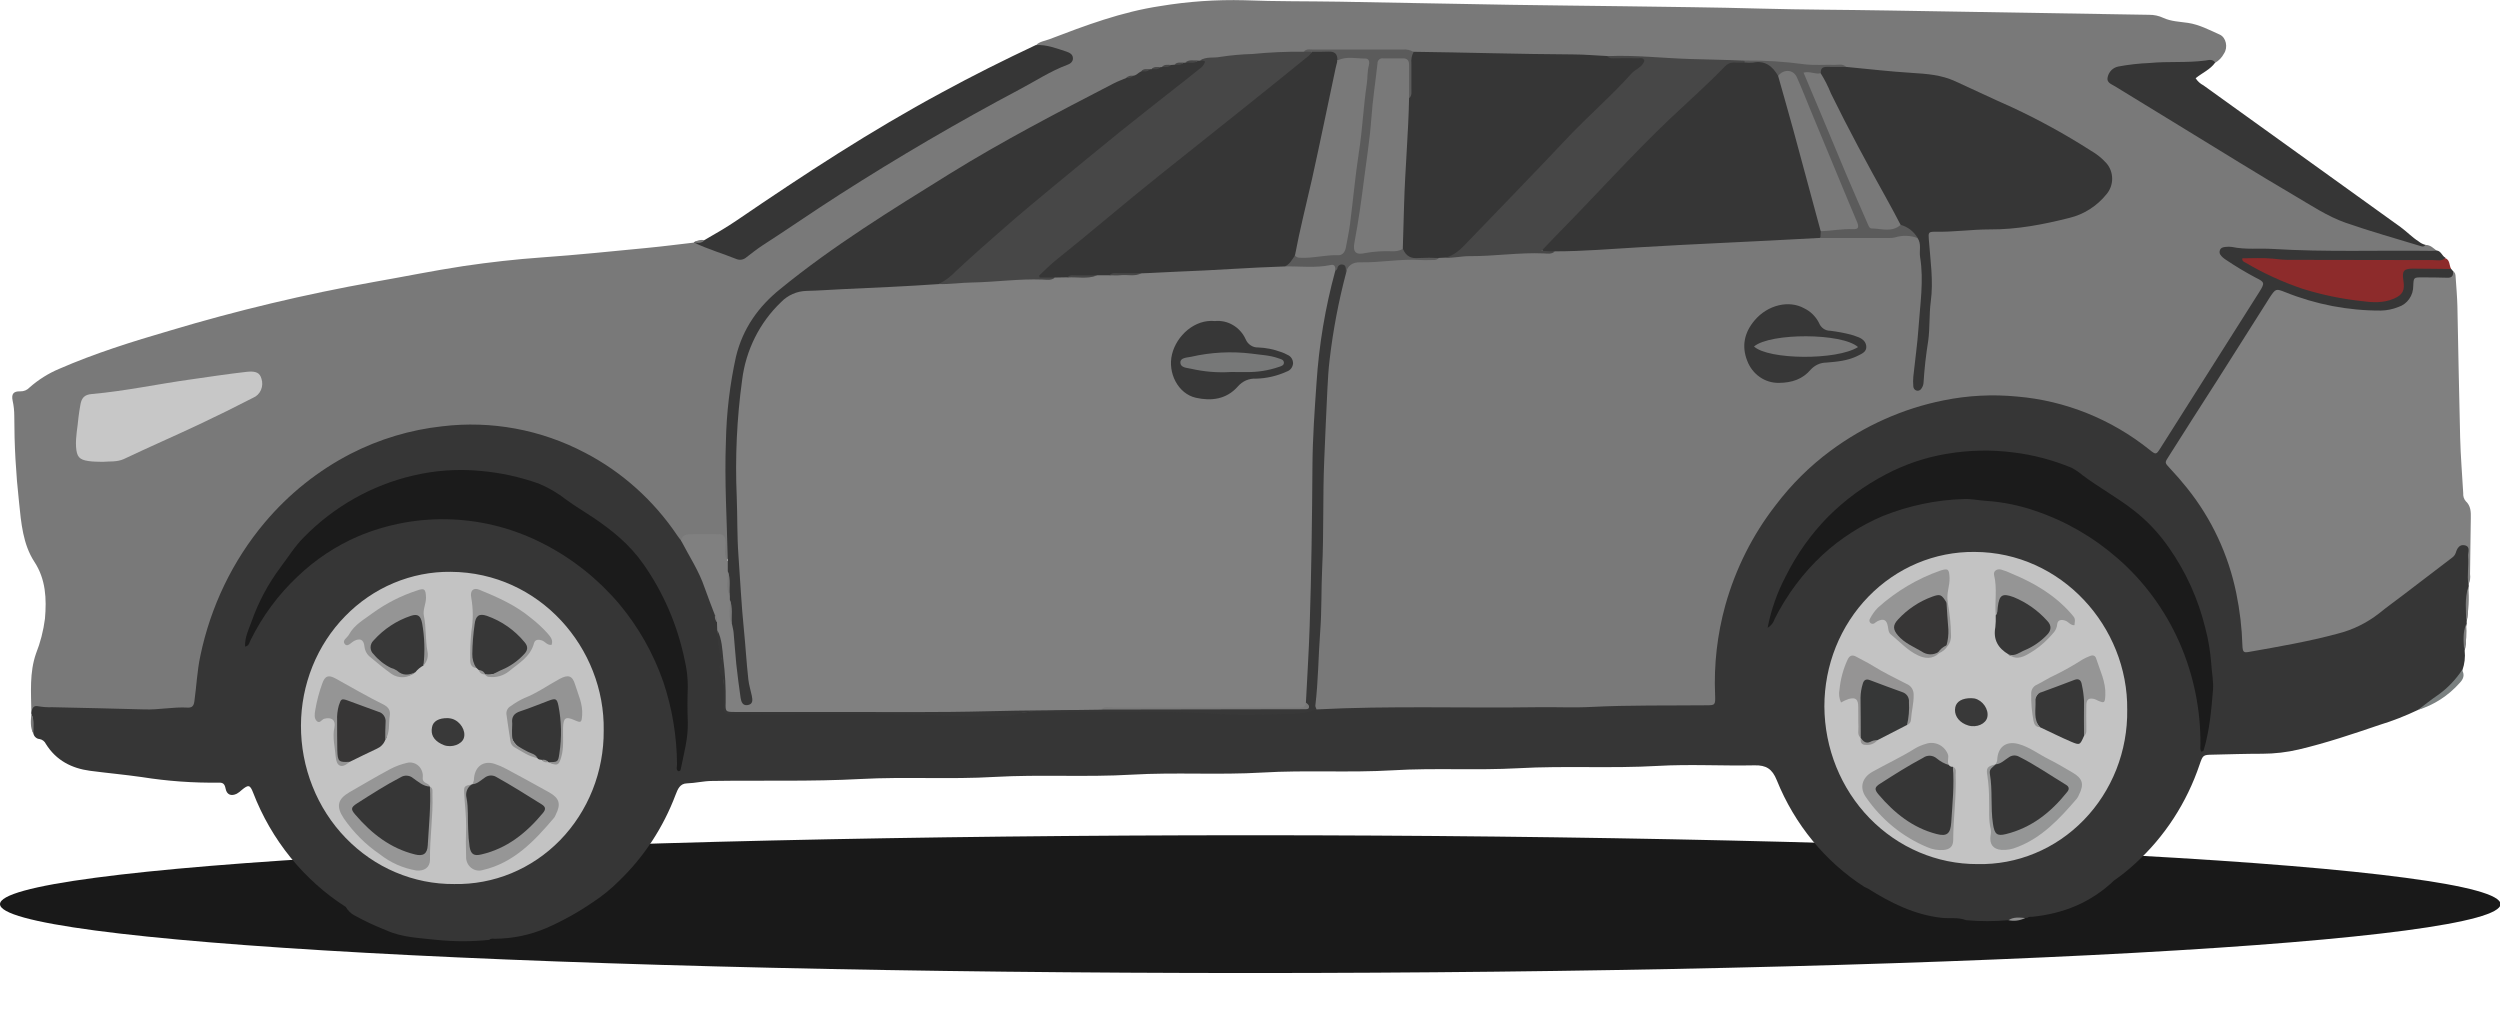 <svg width="52" height="21" viewBox="0 0 52 21" fill="none" xmlns="http://www.w3.org/2000/svg">
<g clip-path="url(#clip0_166_709)">
<path d="M0 18.806C0 19.186 2.74 19.551 7.617 19.819C12.494 20.088 19.109 20.239 26.006 20.239C32.903 20.239 39.517 20.088 44.395 19.819C49.272 19.551 52.011 19.186 52.011 18.806C52.011 18.426 49.272 18.061 44.395 17.793C39.517 17.524 32.903 17.373 26.006 17.373C19.109 17.373 12.494 17.524 7.617 17.793C2.74 18.061 0 18.426 0 18.806Z" fill="#191919"/>
<path d="M50.457 5.095C50.555 5.095 50.617 5.165 50.688 5.218C50.616 5.307 50.515 5.292 50.422 5.292C49.569 5.292 48.711 5.319 47.857 5.283C47.39 5.263 46.922 5.28 46.457 5.219C46.4 5.212 46.323 5.189 46.298 5.254C46.268 5.335 46.354 5.365 46.405 5.402C46.563 5.512 46.727 5.612 46.896 5.703C47.141 5.833 47.161 5.904 47.023 6.146C46.757 6.618 46.446 7.061 46.163 7.522C45.803 8.114 45.423 8.689 45.047 9.27C44.88 9.526 44.834 9.529 44.594 9.358C42.644 7.97 40.63 7.946 38.601 9.122C37.14 9.97 36.242 11.29 35.858 12.985C35.762 13.437 35.72 13.901 35.733 14.364C35.738 14.696 35.698 14.74 35.383 14.734C34.068 14.71 32.752 14.803 31.438 14.784C30.32 14.769 29.201 14.781 28.083 14.784C27.915 14.777 27.746 14.786 27.579 14.809C27.54 14.821 27.5 14.824 27.46 14.816C27.42 14.809 27.382 14.791 27.35 14.766C27.261 14.593 27.301 14.406 27.323 14.231C27.365 13.852 27.386 13.47 27.387 13.088C27.398 12.329 27.441 11.573 27.449 10.814C27.465 9.428 27.475 8.038 27.707 6.665C27.761 6.328 27.838 5.996 27.939 5.671C27.994 5.449 28.152 5.388 28.351 5.382C28.792 5.371 29.232 5.316 29.674 5.341C29.754 5.347 29.834 5.338 29.91 5.314C29.963 5.3 30.018 5.293 30.073 5.295C30.686 5.261 31.299 5.197 31.914 5.197C32.056 5.197 32.205 5.223 32.345 5.17C32.679 5.137 33.015 5.129 33.348 5.112C34.475 5.054 35.601 4.987 36.728 4.933C37.106 4.915 37.483 4.879 37.866 4.882C38.435 4.857 39.009 4.916 39.58 4.84C39.681 4.827 39.784 4.845 39.876 4.891C39.986 4.949 39.981 5.059 39.996 5.165C40.094 5.865 39.987 6.557 39.93 7.252C39.91 7.49 39.846 7.728 39.878 7.967C39.92 7.977 39.937 7.958 39.94 7.937C39.995 7.508 40.057 7.081 40.09 6.65C40.136 6.098 40.13 5.543 40.07 4.993C40.05 4.823 40.133 4.746 40.283 4.752C40.678 4.769 41.066 4.698 41.464 4.701C42.039 4.701 42.596 4.586 43.147 4.428C43.373 4.359 43.574 4.223 43.726 4.036C43.916 3.814 43.907 3.581 43.7 3.37C43.514 3.183 43.273 3.075 43.06 2.938C42.257 2.45 41.404 2.07 40.545 1.706C40.212 1.565 39.856 1.591 39.509 1.548C39.133 1.502 38.752 1.492 38.377 1.431C38.045 1.364 37.71 1.426 37.375 1.383C37.019 1.337 36.652 1.287 36.286 1.316C35.684 1.353 35.083 1.287 34.481 1.267C34.134 1.256 33.788 1.217 33.44 1.23C32.098 1.163 30.752 1.207 29.41 1.128C29.244 1.096 29.076 1.085 28.908 1.096C28.404 1.096 27.9 1.091 27.396 1.088C27.309 1.081 27.221 1.091 27.136 1.116C26.431 1.151 25.727 1.206 25.025 1.281C25.002 1.29 24.978 1.297 24.954 1.3C24.863 1.304 24.773 1.315 24.684 1.331C24.664 1.337 24.643 1.342 24.623 1.346C24.562 1.351 24.502 1.362 24.444 1.378C24.415 1.387 24.386 1.393 24.356 1.395C24.299 1.396 24.241 1.405 24.186 1.422C24.168 1.428 24.149 1.432 24.131 1.435C24.074 1.44 24.018 1.451 23.964 1.467C23.946 1.473 23.928 1.478 23.909 1.481C23.853 1.482 23.799 1.498 23.751 1.528C23.697 1.575 23.634 1.608 23.566 1.624C23.515 1.632 23.467 1.65 23.424 1.677C21.207 2.759 19.076 4.02 17.049 5.448C16.714 5.682 16.394 5.936 16.089 6.211C15.636 6.623 15.387 7.153 15.29 7.764C15.123 8.826 15.117 9.893 15.18 10.964C15.192 11.194 15.27 11.444 15.116 11.663C14.996 11.589 15.033 11.464 15.03 11.358C15.026 11.225 14.97 11.165 14.843 11.172C14.622 11.183 14.393 11.128 14.184 11.251C14.073 11.262 14.042 11.164 13.989 11.095C13.123 9.92 11.997 9.173 10.586 8.958C8.914 8.703 7.429 9.179 6.14 10.306C5.106 11.211 4.482 12.376 4.206 13.742C4.159 13.98 4.147 14.224 4.115 14.465C4.079 14.741 4.044 14.744 3.778 14.775C2.828 14.889 1.879 14.728 0.933 14.767C0.838 14.765 0.744 14.778 0.652 14.804C0.647 14.398 0.611 13.991 0.749 13.594C0.841 13.362 0.903 13.118 0.935 12.87C0.971 12.456 0.954 12.051 0.716 11.687C0.477 11.322 0.44 10.878 0.396 10.447C0.33 9.851 0.297 9.251 0.297 8.651C0.297 8.545 0.286 8.439 0.263 8.336C0.233 8.195 0.28 8.135 0.423 8.14C0.458 8.141 0.494 8.135 0.527 8.121C0.56 8.107 0.59 8.086 0.615 8.059C0.799 7.897 1.007 7.766 1.231 7.672C1.977 7.347 2.754 7.104 3.533 6.877C4.93 6.458 6.348 6.12 7.781 5.864C8.4 5.756 9.016 5.629 9.637 5.535C10.179 5.455 10.723 5.393 11.274 5.354C12.002 5.303 12.729 5.227 13.456 5.157C13.783 5.126 14.108 5.083 14.433 5.046C14.687 5.061 14.914 5.175 15.145 5.272C15.333 5.351 15.478 5.322 15.65 5.198C16.708 4.449 17.799 3.756 18.907 3.092C19.857 2.523 20.833 2.003 21.802 1.473C21.913 1.412 22.027 1.363 22.141 1.311C22.181 1.293 22.221 1.264 22.218 1.212C22.216 1.159 22.171 1.138 22.131 1.121C21.947 1.026 21.731 1.04 21.549 0.939C21.626 0.86 21.733 0.853 21.827 0.816C22.577 0.529 23.332 0.246 24.136 0.126C24.713 0.03 25.298 -0.01 25.882 0.005C26.54 0.032 27.199 0.024 27.857 0.035C29.047 0.055 30.239 0.081 31.43 0.1C32.213 0.113 32.995 0.119 33.778 0.13C34.728 0.144 35.679 0.152 36.629 0.179C37.506 0.203 38.384 0.203 39.261 0.218C41.075 0.249 42.888 0.279 44.701 0.308C44.803 0.307 44.904 0.328 44.997 0.372C45.157 0.446 45.338 0.451 45.511 0.476C45.747 0.512 45.956 0.624 46.169 0.719C46.305 0.779 46.346 0.988 46.258 1.115C46.216 1.195 46.153 1.261 46.076 1.305C45.512 1.395 44.938 1.325 44.375 1.406C44.361 1.406 44.346 1.406 44.331 1.406C44.182 1.427 43.982 1.402 43.939 1.582C43.896 1.763 44.101 1.791 44.21 1.857C45.59 2.695 46.955 3.558 48.356 4.357C48.686 4.537 49.035 4.675 49.397 4.769C49.729 4.857 50.056 4.968 50.374 5.102C50.387 5.108 50.402 5.11 50.416 5.109C50.431 5.108 50.445 5.103 50.457 5.095Z" fill="#797979"/>
<path d="M27.383 14.756C28.916 14.676 30.451 14.733 31.985 14.71C32.358 14.704 32.731 14.724 33.104 14.704C33.899 14.664 34.695 14.678 35.491 14.67C35.675 14.67 35.682 14.665 35.674 14.455C35.647 13.825 35.719 13.195 35.887 12.589C36.1 11.829 36.456 11.121 36.935 10.506C37.261 10.076 37.644 9.696 38.073 9.378C38.777 8.856 39.58 8.497 40.429 8.327C40.931 8.225 41.445 8.199 41.955 8.248C42.958 8.333 43.916 8.718 44.713 9.357C44.844 9.462 44.849 9.46 44.938 9.319C45.626 8.235 46.312 7.15 46.998 6.066C47.109 5.888 47.105 5.866 46.927 5.78C46.712 5.666 46.503 5.541 46.301 5.405C46.276 5.389 46.252 5.371 46.23 5.351C46.193 5.315 46.154 5.277 46.171 5.214C46.188 5.152 46.238 5.141 46.291 5.136C46.335 5.13 46.379 5.13 46.422 5.136C46.707 5.197 46.991 5.16 47.276 5.178C48.379 5.246 49.481 5.203 50.584 5.218C50.621 5.218 50.656 5.214 50.693 5.212C50.779 5.229 50.796 5.328 50.865 5.36C50.831 5.478 50.73 5.462 50.648 5.462C49.581 5.467 48.514 5.473 47.452 5.462C47.238 5.462 47.033 5.404 46.785 5.436C47.217 5.658 47.622 5.857 48.058 5.979C48.501 6.108 48.957 6.182 49.417 6.201C49.534 6.208 49.651 6.187 49.759 6.139C49.813 6.118 49.859 6.08 49.891 6.03C49.923 5.981 49.939 5.922 49.937 5.862C49.937 5.584 49.992 5.521 50.257 5.529C50.5 5.535 50.755 5.455 50.986 5.595L51.029 5.646C51.1 5.794 51.001 5.816 50.902 5.827C50.749 5.842 50.595 5.832 50.442 5.833C50.398 5.827 50.355 5.84 50.32 5.867C50.285 5.895 50.261 5.935 50.254 5.981C50.149 6.361 49.962 6.503 49.572 6.518C48.892 6.534 48.215 6.411 47.58 6.157C47.418 6.094 47.326 6.125 47.233 6.27C46.552 7.323 45.9 8.396 45.212 9.444C45.134 9.565 45.134 9.656 45.236 9.763C46.16 10.738 46.623 11.923 46.704 13.277C46.712 13.425 46.733 13.507 46.904 13.478C47.505 13.379 48.099 13.254 48.687 13.103C49.175 12.978 49.534 12.635 49.929 12.352C50.261 12.115 50.574 11.853 50.899 11.607C50.984 11.542 51.031 11.446 51.102 11.37C51.126 11.341 51.158 11.319 51.193 11.309C51.228 11.298 51.266 11.299 51.301 11.31C51.388 11.34 51.368 11.419 51.365 11.484C51.358 11.71 51.39 11.938 51.348 12.164C51.352 12.178 51.352 12.193 51.348 12.207C51.285 12.448 51.36 12.698 51.306 12.939C51.31 12.953 51.31 12.968 51.306 12.982C51.244 13.161 51.319 13.351 51.265 13.532C51.28 13.67 51.264 13.809 51.218 13.94C51.173 14.108 51.073 14.254 50.934 14.351C50.735 14.513 50.52 14.652 50.293 14.767C50.034 14.89 49.768 14.995 49.495 15.078C48.94 15.267 48.386 15.454 47.816 15.589C47.566 15.648 47.312 15.677 47.056 15.678C46.713 15.678 46.37 15.689 46.028 15.697C45.824 15.701 45.821 15.702 45.751 15.905C45.484 16.697 45.025 17.403 44.418 17.956C44.277 18.087 44.126 18.208 43.969 18.317C43.489 18.776 42.914 19.003 42.274 19.069C42.237 19.069 42.203 19.064 42.168 19.09C42.154 19.093 42.141 19.095 42.126 19.095C42.014 19.151 41.887 19.075 41.776 19.14C41.483 19.166 41.188 19.166 40.896 19.14C40.729 19.074 40.551 19.11 40.379 19.09C39.817 19.025 39.33 18.782 38.858 18.485C38.833 18.47 38.805 18.461 38.778 18.447C37.964 17.922 37.327 17.147 36.957 16.228C36.862 15.991 36.734 15.914 36.496 15.919C35.823 15.933 35.149 15.892 34.478 15.931C33.513 15.987 32.547 15.925 31.583 15.979C30.713 16.027 29.843 15.97 28.975 16.022C28.068 16.076 27.161 16.015 26.257 16.069C25.353 16.123 24.443 16.06 23.538 16.113C22.588 16.169 21.637 16.106 20.688 16.16C19.759 16.215 18.83 16.153 17.904 16.203C16.873 16.259 15.841 16.228 14.812 16.244C14.636 16.244 14.464 16.289 14.288 16.294C14.142 16.298 14.098 16.414 14.053 16.529C13.796 17.212 13.394 17.825 12.876 18.323C12.713 18.487 12.534 18.633 12.342 18.759C12.033 18.972 11.705 19.154 11.363 19.304C11.026 19.448 10.665 19.523 10.301 19.526C10.258 19.526 10.213 19.513 10.177 19.549C9.811 19.587 9.443 19.587 9.078 19.549C8.727 19.509 8.37 19.502 8.038 19.352C7.807 19.262 7.581 19.156 7.363 19.035C7.293 18.995 7.234 18.936 7.192 18.864C6.321 18.307 5.644 17.473 5.264 16.485C5.201 16.322 5.166 16.317 5.029 16.431C4.997 16.462 4.962 16.488 4.924 16.51C4.809 16.566 4.717 16.532 4.692 16.402C4.673 16.305 4.638 16.276 4.55 16.279C4.017 16.286 3.484 16.248 2.956 16.164C2.594 16.112 2.231 16.08 1.87 16.032C1.497 15.982 1.169 15.82 0.955 15.475C0.942 15.448 0.924 15.424 0.9 15.406C0.877 15.388 0.85 15.377 0.822 15.372C0.792 15.37 0.764 15.358 0.742 15.338C0.719 15.319 0.703 15.292 0.696 15.263C0.639 15.13 0.715 14.982 0.652 14.851C0.648 14.837 0.648 14.822 0.652 14.808C0.675 14.734 0.692 14.665 0.8 14.691C0.894 14.707 0.989 14.714 1.084 14.71C1.724 14.726 2.368 14.736 3.01 14.756C3.309 14.766 3.606 14.701 3.905 14.718C3.995 14.722 4.03 14.683 4.043 14.588C4.087 14.273 4.1 13.955 4.167 13.643C4.38 12.616 4.84 11.661 5.505 10.87C6.006 10.275 6.615 9.788 7.297 9.437C7.893 9.132 8.537 8.939 9.198 8.867C10.219 8.744 11.252 8.935 12.168 9.417C12.937 9.816 13.597 10.409 14.089 11.14C14.114 11.177 14.142 11.214 14.17 11.246C14.35 11.359 14.412 11.562 14.506 11.738C14.676 12.074 14.813 12.427 14.916 12.792C14.928 12.851 14.943 12.909 14.959 12.967C14.973 13.032 14.98 13.098 14.977 13.164C15.029 13.643 15.106 14.119 15.11 14.602C15.108 14.627 15.111 14.652 15.119 14.676C15.127 14.699 15.139 14.72 15.156 14.738C15.173 14.756 15.194 14.769 15.216 14.778C15.238 14.787 15.262 14.79 15.286 14.788C15.345 14.788 15.404 14.788 15.462 14.788C16.346 14.788 17.23 14.799 18.113 14.788C19.034 14.773 19.956 14.922 20.87 14.823C22.154 14.681 23.436 14.764 24.718 14.757C25.373 14.757 26.031 14.784 26.686 14.793C26.92 14.789 27.148 14.694 27.383 14.756Z" fill="#363636"/>
<path d="M51.342 12.162C51.313 11.966 51.352 11.768 51.337 11.571C51.331 11.491 51.394 11.37 51.266 11.342C51.162 11.319 51.109 11.399 51.081 11.495C51.067 11.538 51.039 11.575 51.003 11.6C50.656 11.865 50.309 12.13 49.962 12.394C49.803 12.516 49.64 12.631 49.485 12.758C49.228 12.959 48.933 13.103 48.62 13.181C48.013 13.345 47.394 13.451 46.776 13.56C46.665 13.581 46.648 13.56 46.642 13.421C46.631 13.057 46.588 12.695 46.515 12.34C46.351 11.535 45.999 10.784 45.491 10.152C45.379 10.012 45.263 9.877 45.14 9.747C45.017 9.618 45.026 9.624 45.115 9.484C45.447 8.959 45.782 8.434 46.119 7.91C46.462 7.371 46.803 6.833 47.143 6.294C47.167 6.256 47.191 6.22 47.214 6.181C47.336 6.001 47.34 6.002 47.533 6.077C48.166 6.332 48.84 6.462 49.52 6.46C49.645 6.458 49.767 6.433 49.884 6.386C49.975 6.358 50.055 6.299 50.111 6.219C50.168 6.139 50.197 6.042 50.196 5.943C50.203 5.771 50.208 5.769 50.374 5.77C50.54 5.771 50.724 5.77 50.9 5.777C50.996 5.782 51.033 5.74 51.024 5.644C51.072 5.669 51.075 5.718 51.077 5.76C51.091 5.964 51.109 6.168 51.114 6.372C51.134 7.282 51.147 8.191 51.171 9.1C51.181 9.486 51.213 9.871 51.235 10.257C51.233 10.288 51.236 10.319 51.245 10.348C51.254 10.377 51.269 10.403 51.289 10.426C51.394 10.523 51.396 10.648 51.393 10.78C51.385 11.167 51.384 11.553 51.377 11.94C51.389 12.016 51.376 12.094 51.342 12.162Z" fill="#808080"/>
<path d="M21.543 0.938C21.767 0.923 21.97 1.005 22.184 1.074C22.25 1.097 22.312 1.129 22.317 1.207C22.322 1.284 22.258 1.331 22.194 1.351C21.849 1.48 21.54 1.684 21.215 1.856C19.934 2.535 18.682 3.267 17.458 4.051C16.917 4.397 16.391 4.763 15.85 5.111C15.739 5.185 15.637 5.266 15.53 5.348C15.503 5.373 15.469 5.391 15.433 5.399C15.397 5.406 15.36 5.404 15.325 5.391C15.028 5.271 14.719 5.183 14.429 5.042C14.495 4.99 14.583 5.056 14.647 4.996C14.877 4.865 15.106 4.733 15.326 4.583C16.717 3.634 18.117 2.716 19.591 1.923C20.233 1.573 20.885 1.248 21.543 0.938Z" fill="#363636"/>
<path d="M50.457 5.095C50.445 5.109 50.429 5.12 50.412 5.125C50.394 5.129 50.375 5.128 50.358 5.121C49.834 4.96 49.305 4.814 48.788 4.633C48.407 4.499 48.065 4.268 47.715 4.063C46.959 3.62 46.214 3.154 45.465 2.697C44.974 2.398 44.483 2.098 43.993 1.796C43.922 1.751 43.811 1.722 43.839 1.605C43.851 1.549 43.879 1.498 43.919 1.458C43.959 1.419 44.01 1.393 44.064 1.383C44.279 1.343 44.497 1.319 44.716 1.31C45.1 1.273 45.489 1.31 45.874 1.259C45.941 1.249 46.023 1.223 46.076 1.302C45.972 1.448 45.811 1.512 45.669 1.627C45.709 1.69 45.765 1.741 45.831 1.775C47.198 2.757 48.566 3.74 49.933 4.724C50.061 4.817 50.172 4.936 50.306 5.02C50.35 5.057 50.402 5.083 50.457 5.095Z" fill="#363636"/>
<path d="M50.983 5.595C50.72 5.595 50.457 5.586 50.195 5.587C49.997 5.587 49.96 5.634 49.99 5.83C50.025 6.043 49.976 6.134 49.788 6.214C49.57 6.307 49.34 6.293 49.118 6.262C48.699 6.217 48.284 6.13 47.881 6.003C47.472 5.864 47.078 5.683 46.705 5.462C46.675 5.445 46.633 5.436 46.639 5.373C46.846 5.373 47.055 5.359 47.261 5.379C47.369 5.389 47.474 5.405 47.586 5.405C48.593 5.405 49.601 5.407 50.608 5.41C50.693 5.41 50.784 5.439 50.86 5.369C50.963 5.407 50.941 5.519 50.983 5.595Z" fill="#8D2B2B"/>
<path d="M50.293 14.767C50.435 14.659 50.577 14.545 50.728 14.443C50.916 14.306 51.079 14.135 51.21 13.938C51.274 14.041 51.233 14.131 51.164 14.202C50.928 14.469 50.627 14.664 50.293 14.767Z" fill="#7A8080"/>
<path d="M51.299 12.94C51.294 12.695 51.262 12.448 51.341 12.207C51.363 12.452 51.349 12.7 51.299 12.94Z" fill="#808080"/>
<path d="M51.255 13.532C51.242 13.346 51.222 13.162 51.296 12.981C51.314 13.165 51.3 13.352 51.255 13.532Z" fill="#808080"/>
<path d="M0.652 14.851C0.723 14.982 0.693 15.124 0.695 15.263C0.625 15.132 0.64 14.991 0.652 14.851Z" fill="#797979"/>
<path d="M41.774 19.14C41.884 19.069 42.004 19.084 42.124 19.095C42.015 19.15 41.892 19.166 41.774 19.14Z" fill="#8F8F8F"/>
<path d="M14.654 4.995C14.592 5.069 14.512 5.053 14.436 5.042C14.5 4.997 14.578 4.981 14.654 4.995Z" fill="#797979"/>
<path d="M14.918 13.11L14.913 12.939C14.877 12.899 14.913 12.836 14.871 12.797C14.8 12.608 14.724 12.42 14.658 12.229C14.539 11.876 14.336 11.571 14.167 11.246C14.187 11.13 14.275 11.114 14.364 11.111C14.56 11.107 14.757 11.111 14.953 11.111C15.061 11.111 15.083 11.166 15.09 11.265C15.098 11.397 15.042 11.537 15.132 11.659C15.194 11.722 15.19 11.803 15.194 11.881C15.194 12.047 15.174 12.213 15.216 12.377C15.226 12.415 15.232 12.453 15.234 12.491C15.246 12.656 15.207 12.825 15.275 12.985C15.368 13.378 15.357 13.784 15.417 14.18C15.436 14.302 15.439 14.428 15.535 14.526C15.512 14.219 15.464 13.916 15.444 13.611C15.384 12.787 15.282 11.965 15.291 11.137C15.295 10.694 15.227 10.26 15.241 9.818C15.264 9.06 15.272 8.301 15.437 7.556C15.555 7.027 15.83 6.595 16.207 6.231C16.355 6.082 16.552 5.994 16.759 5.986C17.684 5.945 18.608 5.904 19.533 5.845C20.015 5.83 20.496 5.8 20.976 5.762C21.203 5.743 21.43 5.751 21.656 5.756C21.743 5.762 21.831 5.753 21.916 5.728C22.008 5.711 22.101 5.703 22.194 5.707C22.399 5.707 22.605 5.735 22.808 5.682C22.898 5.664 22.99 5.658 23.082 5.663C23.305 5.657 23.529 5.693 23.749 5.631C24.737 5.568 25.724 5.517 26.713 5.476C27.001 5.476 27.29 5.484 27.578 5.462C27.705 5.453 27.813 5.462 27.823 5.634C27.721 6.192 27.566 6.743 27.513 7.309C27.461 7.859 27.427 8.412 27.396 8.964C27.343 9.905 27.389 10.846 27.347 11.785C27.304 12.739 27.325 13.697 27.204 14.645C27.157 14.793 27.026 14.769 26.927 14.771C26.32 14.783 25.713 14.783 25.107 14.771C24.37 14.756 23.632 14.744 22.895 14.779C21.851 14.738 20.812 14.883 19.769 14.853C18.266 14.807 16.762 14.84 15.259 14.835C15.103 14.835 15.062 14.785 15.065 14.628C15.071 14.118 15.021 13.609 14.918 13.11Z" fill="#808080"/>
<path d="M38.394 1.391C38.851 1.434 39.307 1.488 39.765 1.516C40.073 1.535 40.376 1.557 40.662 1.687C41.056 1.867 41.445 2.052 41.844 2.229C42.41 2.492 42.959 2.794 43.487 3.132C43.609 3.201 43.72 3.29 43.815 3.396C43.891 3.484 43.933 3.599 43.933 3.718C43.933 3.836 43.891 3.951 43.815 4.04C43.617 4.286 43.346 4.459 43.045 4.532C42.499 4.67 41.95 4.776 41.385 4.772C41.005 4.772 40.628 4.829 40.246 4.82C40.108 4.82 40.109 4.84 40.12 4.985C40.151 5.413 40.218 5.839 40.16 6.274C40.124 6.543 40.144 6.818 40.107 7.088C40.06 7.379 40.027 7.673 40.009 7.967C40.005 8.005 39.993 8.041 39.972 8.072C39.963 8.092 39.946 8.109 39.926 8.118C39.906 8.128 39.883 8.13 39.861 8.123C39.844 8.118 39.828 8.107 39.816 8.091C39.805 8.076 39.798 8.058 39.797 8.038C39.791 7.97 39.791 7.902 39.797 7.834C39.832 7.496 39.882 7.158 39.905 6.819C39.938 6.329 40.018 5.839 39.938 5.347C39.917 5.215 39.971 5.072 39.884 4.95C39.767 4.845 39.62 4.786 39.499 4.687C39.233 4.287 39.026 3.85 38.794 3.43C38.484 2.865 38.181 2.292 37.91 1.701C37.866 1.63 37.839 1.549 37.833 1.466C37.843 1.392 37.887 1.367 37.952 1.371C38.099 1.381 38.248 1.349 38.394 1.391Z" fill="#363636"/>
<path d="M19.523 5.909C18.861 5.956 18.199 5.983 17.536 6.014C17.282 6.026 17.027 6.045 16.772 6.051C16.574 6.056 16.385 6.14 16.245 6.285C15.8 6.709 15.513 7.283 15.436 7.905C15.326 8.708 15.289 9.52 15.324 10.331C15.34 10.74 15.33 11.149 15.36 11.557C15.397 12.071 15.421 12.585 15.473 13.096C15.508 13.442 15.527 13.79 15.566 14.137C15.579 14.25 15.614 14.358 15.637 14.469C15.655 14.559 15.666 14.644 15.556 14.665C15.446 14.685 15.417 14.598 15.404 14.512C15.371 14.28 15.34 14.048 15.315 13.815C15.292 13.593 15.28 13.377 15.259 13.159C15.254 13.099 15.236 13.04 15.225 12.981C15.162 12.816 15.239 12.639 15.181 12.474V12.388C15.12 12.223 15.195 12.045 15.138 11.88V11.658C15.12 10.831 15.067 10.003 15.099 9.176C15.111 8.584 15.181 7.996 15.308 7.42C15.451 6.828 15.779 6.375 16.225 6.015C17.329 5.112 18.536 4.371 19.74 3.623C20.852 2.933 22.009 2.333 23.167 1.734C23.251 1.69 23.34 1.66 23.428 1.621C23.464 1.581 23.524 1.621 23.56 1.576C23.635 1.576 23.675 1.51 23.737 1.486C23.786 1.435 23.862 1.491 23.912 1.439C23.925 1.437 23.939 1.437 23.953 1.439C24.005 1.395 24.078 1.444 24.131 1.398C24.144 1.395 24.158 1.394 24.172 1.394C24.225 1.349 24.298 1.399 24.35 1.352L24.433 1.346C24.488 1.305 24.561 1.354 24.614 1.305C24.627 1.303 24.641 1.303 24.655 1.305C24.737 1.253 24.838 1.319 24.921 1.262C24.934 1.261 24.948 1.261 24.961 1.262C25.01 1.238 25.068 1.219 25.096 1.277C25.124 1.335 25.077 1.378 25.041 1.415C24.873 1.574 24.697 1.722 24.511 1.858C23.145 2.939 21.79 4.034 20.475 5.186C20.257 5.376 20.048 5.575 19.83 5.768C19.74 5.84 19.635 5.888 19.523 5.909Z" fill="#363636"/>
<path d="M37.864 4.948C37.18 4.984 36.496 5.022 35.811 5.053C35.242 5.078 34.676 5.111 34.109 5.143C33.52 5.176 32.931 5.228 32.34 5.228C32.25 5.253 32.123 5.291 32.081 5.211C32.033 5.117 32.153 5.044 32.217 4.977C32.947 4.215 33.67 3.444 34.415 2.697C34.871 2.24 35.35 1.809 35.819 1.366C35.972 1.222 36.153 1.3 36.322 1.279C36.394 1.284 36.467 1.284 36.539 1.279C36.773 1.239 36.93 1.338 37.025 1.557C37.361 2.629 37.646 3.718 37.917 4.81C37.918 4.836 37.913 4.861 37.904 4.885C37.895 4.909 37.882 4.93 37.864 4.948Z" fill="#363636"/>
<path d="M29.398 1.077C30.504 1.091 31.61 1.126 32.717 1.132C32.954 1.132 33.195 1.155 33.434 1.166C33.642 1.218 33.853 1.173 34.062 1.19C34.123 1.195 34.205 1.153 34.238 1.236C34.272 1.32 34.205 1.384 34.149 1.426C33.921 1.607 33.739 1.836 33.529 2.035C32.499 3.011 31.549 4.071 30.555 5.086C30.413 5.234 30.27 5.358 30.057 5.359L29.926 5.365C29.735 5.405 29.543 5.378 29.351 5.382C29.219 5.382 29.168 5.286 29.13 5.176C29.099 4.935 29.096 4.691 29.121 4.45C29.165 3.952 29.169 3.452 29.193 2.953C29.208 2.65 29.245 2.349 29.257 2.047C29.32 1.817 29.278 1.582 29.291 1.35C29.299 1.247 29.28 1.133 29.398 1.077Z" fill="#363636"/>
<path d="M19.523 5.909C19.66 5.84 19.784 5.746 19.89 5.633C20.226 5.321 20.569 5.018 20.915 4.717C21.248 4.426 21.589 4.143 21.93 3.861C22.384 3.485 22.841 3.111 23.298 2.74C23.689 2.425 24.084 2.117 24.478 1.806C24.634 1.683 24.791 1.562 24.944 1.437C25 1.402 25.044 1.348 25.067 1.284C25.035 1.252 24.996 1.264 24.961 1.257C25.091 1.171 25.246 1.212 25.383 1.183C25.604 1.149 25.827 1.129 26.051 1.123C26.404 1.088 26.759 1.072 27.113 1.076C27.164 1.053 27.22 1.047 27.274 1.059C27.345 1.193 27.224 1.228 27.16 1.281C26.462 1.846 25.762 2.409 25.06 2.968C23.973 3.827 22.896 4.701 21.839 5.605C21.782 5.663 21.713 5.707 21.637 5.734C21.74 5.725 21.851 5.684 21.94 5.776C21.862 5.84 21.77 5.818 21.686 5.815C21.195 5.796 20.709 5.867 20.22 5.876C19.989 5.879 19.756 5.915 19.523 5.909Z" fill="#474747"/>
<path d="M30.055 5.359C30.265 5.315 30.403 5.162 30.546 5.013C31.228 4.303 31.913 3.601 32.588 2.884C33.027 2.417 33.513 2.001 33.939 1.525C34.023 1.433 34.16 1.4 34.204 1.265C34.182 1.191 34.122 1.213 34.076 1.212C33.916 1.208 33.755 1.212 33.594 1.212C33.537 1.212 33.476 1.224 33.432 1.168C34.006 1.141 34.579 1.21 35.152 1.227C35.529 1.239 35.906 1.244 36.283 1.261C36.298 1.268 36.303 1.277 36.3 1.287C36.296 1.296 36.291 1.301 36.286 1.301C36.215 1.301 36.14 1.307 36.068 1.301C36.031 1.3 35.995 1.306 35.962 1.321C35.928 1.336 35.898 1.358 35.874 1.386C35.508 1.765 35.113 2.113 34.732 2.474C33.947 3.22 33.22 4.033 32.459 4.806C32.335 4.931 32.215 5.06 32.064 5.217L32.34 5.231C32.269 5.294 32.187 5.274 32.109 5.271C31.597 5.249 31.089 5.33 30.578 5.328C30.405 5.324 30.233 5.373 30.055 5.359Z" fill="#474747"/>
<path d="M2.134 9.606C2.046 9.602 1.943 9.606 1.842 9.59C1.645 9.562 1.596 9.498 1.582 9.295C1.569 9.091 1.615 8.887 1.632 8.684C1.639 8.601 1.657 8.519 1.669 8.437C1.692 8.277 1.756 8.208 1.908 8.196C2.598 8.135 3.276 7.989 3.962 7.893C4.351 7.838 4.74 7.778 5.131 7.734C5.332 7.712 5.404 7.759 5.438 7.876C5.464 7.953 5.46 8.037 5.428 8.112C5.396 8.186 5.337 8.244 5.264 8.274C4.892 8.466 4.517 8.651 4.137 8.83C3.619 9.074 3.094 9.302 2.576 9.548C2.431 9.613 2.289 9.593 2.134 9.606Z" fill="#C7C7C7"/>
<path d="M27.163 14.615C27.189 14.085 27.224 13.557 27.241 13.027C27.278 11.912 27.291 10.797 27.299 9.681C27.303 9.107 27.344 8.532 27.384 7.958C27.435 7.172 27.566 6.394 27.773 5.636C27.808 5.562 27.791 5.434 27.926 5.466C28.06 5.498 28.017 5.594 27.997 5.682C27.841 6.273 27.727 6.875 27.656 7.483C27.631 7.685 27.621 7.891 27.61 8.093C27.584 8.584 27.566 9.077 27.544 9.572C27.512 10.322 27.537 11.073 27.501 11.822C27.48 12.261 27.494 12.702 27.46 13.139C27.421 13.652 27.421 14.166 27.359 14.677C27.359 14.703 27.376 14.732 27.386 14.76C27.199 14.823 27.004 14.853 26.808 14.849C26.297 14.866 25.783 14.883 25.274 14.849C24.011 14.764 22.748 14.835 21.486 14.809C21.384 14.803 21.281 14.816 21.183 14.846C21.044 14.89 20.898 14.909 20.752 14.901C20.482 14.896 20.211 14.912 19.941 14.897C18.379 14.814 16.816 14.872 15.254 14.854C15.052 14.854 15.052 14.851 15.049 14.633C15.049 14.503 15.049 14.375 15.049 14.245C15.059 14.185 15.047 14.123 15.016 14.071C14.988 14.035 14.971 13.992 14.967 13.946C14.963 13.901 14.972 13.855 14.994 13.815C15.013 13.765 15.013 13.709 14.994 13.659C14.94 13.482 14.916 13.296 14.923 13.111C15.017 13.297 15.024 13.504 15.044 13.703C15.083 14.003 15.099 14.306 15.094 14.609C15.086 14.806 15.094 14.809 15.29 14.809C16.006 14.809 16.721 14.809 17.436 14.809C18.473 14.809 19.509 14.821 20.545 14.794C21.332 14.773 22.12 14.775 22.907 14.761C22.982 14.719 23.064 14.74 23.143 14.74C24.424 14.74 25.704 14.74 26.988 14.736C27.055 14.734 27.194 14.8 27.163 14.615Z" fill="#383838"/>
<path d="M36.999 7.964C36.857 7.966 36.719 7.923 36.601 7.841C36.484 7.758 36.394 7.641 36.342 7.504C36.223 7.201 36.28 6.917 36.497 6.662C36.771 6.338 37.215 6.239 37.525 6.412C37.658 6.475 37.768 6.583 37.836 6.718C37.855 6.767 37.887 6.808 37.929 6.837C37.971 6.866 38.021 6.881 38.071 6.88C38.215 6.898 38.357 6.924 38.498 6.96C38.54 6.972 38.582 6.985 38.623 7.002C38.718 7.033 38.804 7.089 38.818 7.194C38.834 7.316 38.728 7.357 38.644 7.399C38.437 7.504 38.209 7.524 37.986 7.542C37.925 7.542 37.864 7.556 37.809 7.581C37.753 7.607 37.703 7.644 37.661 7.69C37.498 7.882 37.281 7.962 36.999 7.964Z" fill="#373737"/>
<path d="M27.994 5.682C27.994 5.66 27.994 5.638 27.994 5.616C27.994 5.563 27.989 5.511 27.923 5.503C27.911 5.5 27.898 5.5 27.886 5.503C27.874 5.506 27.862 5.511 27.852 5.519C27.842 5.527 27.834 5.536 27.828 5.548C27.822 5.559 27.818 5.571 27.817 5.584C27.812 5.604 27.792 5.619 27.778 5.636C27.773 5.569 27.778 5.488 27.675 5.513C27.359 5.579 27.041 5.535 26.723 5.542C26.741 5.481 26.774 5.426 26.818 5.382C26.863 5.338 26.917 5.306 26.977 5.291C27.233 5.317 27.484 5.246 27.739 5.244C27.912 5.244 27.943 5.096 27.967 4.96C28.038 4.536 28.087 4.107 28.143 3.679C28.239 2.959 28.311 2.236 28.387 1.514C28.407 1.325 28.352 1.267 28.18 1.275C28.064 1.289 27.948 1.289 27.832 1.275C27.79 1.227 27.739 1.19 27.682 1.166C27.624 1.142 27.563 1.131 27.501 1.135C27.465 1.143 27.428 1.142 27.392 1.132C27.357 1.122 27.324 1.104 27.297 1.079L27.118 1.073C27.177 1.009 27.254 1.031 27.324 1.031C27.941 1.031 28.557 1.031 29.173 1.031C29.253 1.022 29.333 1.039 29.403 1.08C29.364 1.154 29.348 1.238 29.357 1.321C29.357 1.496 29.357 1.67 29.357 1.845C29.357 1.911 29.372 1.983 29.316 2.039C29.203 1.891 29.26 1.717 29.252 1.555C29.244 1.407 29.248 1.284 29.052 1.279C28.779 1.273 28.725 1.293 28.696 1.523C28.607 2.216 28.566 2.915 28.461 3.606C28.394 4.041 28.34 4.479 28.27 4.914C28.226 5.189 28.248 5.205 28.508 5.181C28.732 5.146 28.959 5.146 29.183 5.181C29.247 5.333 29.356 5.384 29.515 5.367C29.653 5.359 29.792 5.359 29.93 5.367C29.914 5.382 29.895 5.394 29.875 5.401C29.854 5.408 29.832 5.41 29.811 5.408C29.724 5.408 29.636 5.414 29.55 5.408C29.129 5.38 28.714 5.466 28.294 5.456C28.137 5.452 28.027 5.519 27.994 5.682Z" fill="#5B5B5B"/>
<path d="M36.288 1.3C36.288 1.287 36.288 1.273 36.288 1.259C36.707 1.255 37.125 1.281 37.54 1.338C37.747 1.362 37.959 1.343 38.17 1.349C38.247 1.349 38.331 1.323 38.397 1.391C38.262 1.391 38.127 1.395 37.993 1.391C37.898 1.391 37.866 1.437 37.873 1.527C37.619 1.636 37.622 1.634 37.75 1.931C38.088 2.712 38.412 3.499 38.742 4.284C38.935 4.742 38.966 4.763 39.449 4.683C39.478 4.679 39.507 4.677 39.536 4.678C39.609 4.698 39.678 4.732 39.738 4.779C39.798 4.826 39.849 4.885 39.887 4.952C39.736 4.895 39.571 4.89 39.417 4.938C39.375 4.949 39.331 4.953 39.287 4.95H37.865C37.865 4.905 37.869 4.859 37.872 4.813C38.028 4.711 38.204 4.716 38.379 4.711C38.575 4.705 38.588 4.688 38.51 4.502C38.123 3.578 37.741 2.652 37.364 1.724C37.281 1.519 37.142 1.54 36.986 1.581C36.869 1.372 36.708 1.253 36.461 1.302C36.404 1.307 36.346 1.306 36.288 1.3Z" fill="#5B5B5B"/>
<path d="M24.921 1.257C24.842 1.338 24.744 1.292 24.655 1.3C24.735 1.23 24.831 1.264 24.921 1.257Z" fill="#474747"/>
<path d="M23.912 1.439C23.865 1.505 23.798 1.48 23.737 1.486C23.783 1.42 23.85 1.44 23.912 1.439Z" fill="#474747"/>
<path d="M24.131 1.396C24.082 1.46 24.015 1.436 23.953 1.437C24.003 1.379 24.069 1.397 24.131 1.396Z" fill="#474747"/>
<path d="M24.35 1.349C24.302 1.414 24.234 1.389 24.172 1.392C24.222 1.331 24.288 1.352 24.35 1.349Z" fill="#474747"/>
<path d="M24.613 1.303C24.564 1.369 24.495 1.344 24.432 1.344C24.484 1.286 24.551 1.305 24.613 1.303Z" fill="#474747"/>
<path d="M23.56 1.576C23.528 1.629 23.477 1.622 23.428 1.621C23.444 1.602 23.465 1.588 23.488 1.581C23.512 1.573 23.536 1.571 23.56 1.576Z" fill="#474747"/>
<path d="M44.246 14.764C44.252 15.189 44.175 15.611 44.02 16.005C43.864 16.399 43.635 16.756 43.344 17.055C43.053 17.355 42.708 17.591 42.327 17.748C41.947 17.906 41.54 17.982 41.131 17.973C40.291 17.976 39.483 17.632 38.886 17.017C38.289 16.402 37.951 15.566 37.947 14.692C37.947 14.267 38.028 13.847 38.185 13.455C38.343 13.063 38.573 12.708 38.864 12.409C39.154 12.111 39.498 11.875 39.877 11.715C40.255 11.556 40.66 11.476 41.069 11.48C42.878 11.484 44.267 13.04 44.246 14.764Z" fill="#C3C3C3"/>
<path d="M12.557 15.197C12.56 15.62 12.481 16.04 12.325 16.432C12.169 16.823 11.94 17.178 11.65 17.476C11.36 17.773 11.015 18.007 10.636 18.164C10.258 18.32 9.853 18.396 9.445 18.388C9.027 18.391 8.613 18.308 8.225 18.143C7.838 17.979 7.487 17.736 7.19 17.429C6.894 17.123 6.659 16.758 6.5 16.356C6.34 15.954 6.258 15.524 6.26 15.089C6.261 14.666 6.343 14.248 6.5 13.858C6.658 13.468 6.888 13.114 7.178 12.818C7.467 12.521 7.81 12.286 8.188 12.127C8.565 11.969 8.968 11.889 9.375 11.894C11.228 11.905 12.587 13.487 12.557 15.197Z" fill="#C3C3C3"/>
<path d="M36.766 13.057C36.839 12.683 36.966 12.323 37.142 11.989C37.37 11.531 37.666 11.113 38.02 10.752C38.378 10.394 38.785 10.095 39.23 9.865C39.626 9.656 40.051 9.513 40.49 9.44C40.95 9.361 41.418 9.351 41.881 9.411C42.293 9.461 42.697 9.568 43.083 9.727C43.167 9.77 43.246 9.823 43.319 9.886C43.661 10.141 44.036 10.347 44.376 10.61C44.662 10.832 44.913 11.099 45.12 11.401C45.469 11.899 45.723 12.461 45.869 13.058C45.933 13.298 45.974 13.544 45.993 13.793C46.003 13.98 46.045 14.168 46.03 14.358C45.995 14.778 45.959 15.199 45.836 15.607C45.836 15.617 45.814 15.622 45.792 15.637C45.754 15.594 45.769 15.54 45.769 15.493C45.776 14.756 45.625 14.026 45.329 13.356C45.033 12.687 44.597 12.094 44.054 11.62C43.546 11.174 42.959 10.835 42.326 10.623C42.001 10.511 41.664 10.443 41.323 10.419C41.164 10.411 41.006 10.372 40.845 10.38C40.27 10.398 39.703 10.517 39.166 10.732C38.706 10.926 38.282 11.199 37.91 11.54C37.504 11.918 37.167 12.369 36.914 12.871C36.902 12.91 36.883 12.947 36.858 12.979C36.832 13.011 36.801 13.038 36.766 13.057Z" fill="#1B1B1B"/>
<path d="M14.101 16.037C14.059 16.001 14.083 15.945 14.082 15.896C14.078 15.313 13.982 14.734 13.797 14.183C13.591 13.592 13.282 13.046 12.886 12.57C12.448 12.051 11.916 11.626 11.32 11.319C10.723 11.008 10.07 10.832 9.402 10.804C8.735 10.775 8.069 10.895 7.45 11.155C6.986 11.355 6.559 11.638 6.189 11.992C5.789 12.368 5.458 12.816 5.212 13.315C5.186 13.364 5.182 13.437 5.097 13.449C5.09 13.258 5.172 13.093 5.231 12.931C5.374 12.525 5.577 12.144 5.833 11.802C5.995 11.588 6.135 11.358 6.326 11.169C6.95 10.535 7.731 10.094 8.582 9.894C9.038 9.785 9.507 9.751 9.972 9.793C10.393 9.828 10.808 9.917 11.207 10.059C11.411 10.144 11.602 10.256 11.777 10.393C11.961 10.528 12.157 10.644 12.346 10.77C12.735 11.032 13.1 11.329 13.381 11.731C13.8 12.326 14.093 13.007 14.241 13.728C14.285 13.912 14.307 14.1 14.306 14.29C14.297 14.532 14.297 14.775 14.306 15.019C14.317 15.357 14.223 15.676 14.159 16.001C14.158 16.008 14.156 16.015 14.153 16.021C14.149 16.027 14.145 16.032 14.139 16.035C14.133 16.038 14.127 16.041 14.12 16.041C14.114 16.041 14.107 16.04 14.101 16.037Z" fill="#1B1B1B"/>
<path d="M14.871 12.797C14.923 12.832 14.913 12.887 14.912 12.939C14.895 12.921 14.882 12.898 14.875 12.874C14.868 12.849 14.867 12.823 14.871 12.797Z" fill="#797979"/>
<path d="M27.292 1.078C27.406 1.078 27.522 1.078 27.635 1.074C27.763 1.067 27.823 1.125 27.818 1.257C27.882 1.361 27.835 1.465 27.815 1.565C27.576 2.749 27.302 3.921 27.04 5.096C27.022 5.178 27.01 5.262 26.935 5.314C26.874 5.401 26.826 5.501 26.722 5.542C25.982 5.565 25.244 5.624 24.504 5.65C24.251 5.659 23.997 5.678 23.744 5.685C23.525 5.742 23.299 5.663 23.081 5.726H22.822C22.618 5.784 22.406 5.705 22.203 5.768L21.945 5.773H21.625L21.614 5.732C21.721 5.634 21.821 5.529 21.933 5.436C22.673 4.845 23.395 4.222 24.138 3.63L25.831 2.28C26.297 1.911 26.76 1.533 27.224 1.158C27.249 1.134 27.272 1.107 27.292 1.078Z" fill="#363636"/>
<path d="M25.269 6.678C25.401 6.665 25.533 6.694 25.647 6.762C25.762 6.83 25.854 6.933 25.91 7.057C25.931 7.109 25.968 7.153 26.014 7.183C26.06 7.214 26.114 7.229 26.169 7.227C26.329 7.233 26.488 7.264 26.64 7.32C26.689 7.336 26.737 7.356 26.782 7.382C26.817 7.396 26.846 7.421 26.866 7.453C26.886 7.485 26.896 7.523 26.896 7.561C26.892 7.599 26.878 7.635 26.855 7.665C26.832 7.695 26.801 7.716 26.765 7.728C26.564 7.82 26.348 7.87 26.129 7.876C26.057 7.871 25.985 7.884 25.918 7.912C25.852 7.941 25.793 7.985 25.745 8.041C25.508 8.308 25.194 8.345 24.876 8.274C24.505 8.192 24.283 7.757 24.378 7.369C24.473 6.98 24.852 6.636 25.269 6.678Z" fill="#373737"/>
<path d="M27.163 14.615C27.192 14.638 27.228 14.659 27.228 14.7C27.228 14.754 27.184 14.749 27.149 14.752C27.128 14.752 27.105 14.752 27.083 14.752L22.906 14.759C22.977 14.681 23.071 14.716 23.155 14.715C24.4 14.715 25.645 14.715 26.891 14.715H27.066C27.125 14.715 27.153 14.674 27.163 14.615Z" fill="#797979"/>
<path d="M23.078 5.726C23.135 5.658 23.213 5.683 23.283 5.683C23.435 5.683 23.587 5.683 23.74 5.683C23.604 5.757 23.456 5.709 23.313 5.724C23.237 5.733 23.157 5.726 23.078 5.726Z" fill="#474747"/>
<path d="M22.2 5.772C22.257 5.703 22.334 5.729 22.404 5.728C22.542 5.728 22.68 5.728 22.818 5.728C22.617 5.812 22.408 5.756 22.2 5.772Z" fill="#474747"/>
<path d="M15.18 12.474C15.25 12.637 15.209 12.812 15.223 12.981C15.131 12.819 15.197 12.644 15.18 12.474Z" fill="#797979"/>
<path d="M15.137 11.88C15.207 12.044 15.164 12.218 15.179 12.388C15.087 12.226 15.151 12.053 15.137 11.88Z" fill="#797979"/>
<path d="M39.533 4.678C39.347 4.841 39.13 4.752 38.926 4.752C38.891 4.752 38.87 4.706 38.855 4.672C38.703 4.322 38.548 3.972 38.399 3.62C38.217 3.191 38.043 2.761 37.86 2.331C37.747 2.062 37.633 1.794 37.514 1.511C37.648 1.474 37.758 1.553 37.87 1.523C37.953 1.656 38.025 1.797 38.083 1.943C38.448 2.687 38.841 3.415 39.243 4.137C39.346 4.318 39.438 4.499 39.533 4.678Z" fill="#797979"/>
<path d="M36.985 1.579C37.1 1.432 37.301 1.44 37.376 1.61C37.486 1.857 37.584 2.108 37.687 2.358C37.945 2.981 38.203 3.605 38.463 4.229C38.517 4.36 38.576 4.491 38.629 4.623C38.671 4.73 38.653 4.771 38.543 4.766C38.316 4.758 38.095 4.8 37.871 4.811C37.68 4.105 37.488 3.401 37.298 2.692C37.196 2.32 37.089 1.95 36.985 1.579Z" fill="#797979"/>
<path d="M29.178 5.18C29.105 5.217 29.025 5.232 28.944 5.226C28.762 5.219 28.58 5.231 28.4 5.263C28.199 5.31 28.134 5.243 28.173 5.041C28.254 4.611 28.316 4.178 28.37 3.745C28.425 3.313 28.493 2.895 28.524 2.465C28.551 2.081 28.61 1.701 28.652 1.319C28.651 1.304 28.654 1.289 28.66 1.275C28.666 1.261 28.674 1.249 28.685 1.239C28.696 1.228 28.709 1.221 28.723 1.217C28.737 1.213 28.752 1.212 28.767 1.214C28.905 1.214 29.044 1.214 29.183 1.214C29.279 1.214 29.309 1.264 29.309 1.355C29.309 1.583 29.309 1.811 29.309 2.039C29.294 2.779 29.226 3.518 29.205 4.258C29.197 4.563 29.188 4.87 29.178 5.18Z" fill="#797979"/>
<path d="M38.647 7.219C38.2 7.499 36.784 7.484 36.483 7.207C36.824 6.92 38.318 6.923 38.647 7.219Z" fill="#787878"/>
<path d="M26.935 5.314C27.035 4.778 27.171 4.25 27.291 3.719C27.461 2.951 27.618 2.181 27.782 1.412C27.793 1.36 27.808 1.309 27.82 1.257C28.009 1.165 28.208 1.219 28.402 1.218C28.483 1.218 28.488 1.301 28.473 1.357C28.438 1.483 28.448 1.613 28.43 1.739C28.359 2.209 28.34 2.683 28.267 3.153C28.19 3.651 28.145 4.155 28.081 4.656C28.06 4.82 28.024 4.982 27.995 5.145C27.979 5.237 27.924 5.312 27.84 5.308C27.569 5.298 27.305 5.377 27.034 5.361C27.015 5.361 26.997 5.357 26.98 5.349C26.962 5.341 26.947 5.329 26.935 5.314Z" fill="#797979"/>
<path d="M40.535 15.912C40.545 15.926 40.559 15.936 40.574 15.943C40.589 15.95 40.606 15.952 40.623 15.95C40.684 16.241 40.658 16.534 40.635 16.825C40.627 16.922 40.61 17.019 40.608 17.121C40.604 17.36 40.502 17.451 40.275 17.407C40.059 17.36 39.855 17.27 39.673 17.142C39.441 16.996 39.234 16.812 39.058 16.598C38.937 16.444 38.95 16.345 39.106 16.237C39.384 16.041 39.677 15.868 39.981 15.72C40.225 15.602 40.382 15.75 40.535 15.912Z" fill="#363636"/>
<path d="M41.51 15.898C41.525 15.872 41.536 15.843 41.542 15.814C41.549 15.538 41.727 15.407 41.98 15.474C42.212 15.536 42.399 15.684 42.609 15.789C42.779 15.873 42.944 15.973 43.107 16.068C43.32 16.191 43.355 16.311 43.242 16.533C43.231 16.561 43.216 16.588 43.198 16.612C42.843 17.026 42.472 17.426 41.952 17.622C41.85 17.665 41.741 17.684 41.631 17.678C41.458 17.664 41.378 17.562 41.403 17.383C41.413 17.338 41.414 17.293 41.407 17.248C41.359 17.054 41.38 16.855 41.373 16.657C41.374 16.483 41.363 16.31 41.338 16.139C41.306 15.97 41.338 15.937 41.506 15.9C41.428 16.32 41.466 16.738 41.519 17.157C41.519 17.18 41.525 17.203 41.536 17.223C41.547 17.244 41.562 17.261 41.581 17.274C41.6 17.286 41.621 17.294 41.644 17.296C41.666 17.299 41.688 17.295 41.709 17.287C42.184 17.174 42.605 16.892 42.9 16.489C42.957 16.416 42.917 16.364 42.854 16.324C42.585 16.156 42.323 15.976 42.04 15.834C41.994 15.81 41.943 15.799 41.892 15.802C41.84 15.805 41.791 15.822 41.748 15.851C41.676 15.89 41.606 15.967 41.51 15.898Z" fill="#959696"/>
<path d="M40.535 15.912C40.444 15.884 40.359 15.838 40.285 15.776C40.245 15.742 40.196 15.722 40.145 15.719C40.093 15.717 40.042 15.732 40 15.763C39.695 15.925 39.403 16.11 39.112 16.297C38.991 16.371 38.981 16.417 39.075 16.527C39.404 16.914 39.786 17.219 40.279 17.347C40.496 17.404 40.571 17.342 40.586 17.105C40.61 16.721 40.651 16.336 40.62 15.95C40.706 15.984 40.675 16.064 40.678 16.126C40.695 16.57 40.628 17.018 40.627 17.465C40.627 17.608 40.559 17.667 40.425 17.68C40.308 17.689 40.191 17.668 40.083 17.62C39.574 17.407 39.133 17.048 38.814 16.585C38.671 16.387 38.73 16.175 38.945 16.054C39.24 15.888 39.547 15.748 39.834 15.567C39.904 15.526 39.978 15.495 40.056 15.473C40.142 15.442 40.237 15.446 40.322 15.484C40.406 15.522 40.474 15.591 40.512 15.678C40.547 15.75 40.493 15.836 40.535 15.912Z" fill="#969696"/>
<path d="M43.348 15.306C43.264 15.497 43.262 15.505 43.08 15.428C42.861 15.334 42.646 15.226 42.43 15.125C42.183 14.865 42.263 14.406 42.579 14.282C42.721 14.226 42.869 14.179 43.013 14.128C43.256 14.04 43.382 14.101 43.38 14.361C43.378 14.675 43.405 14.993 43.348 15.306Z" fill="#373737"/>
<path d="M39.666 15.079L39.05 15.396C38.929 15.428 38.793 15.578 38.703 15.35C38.651 15.241 38.687 15.128 38.679 15.015C38.667 14.826 38.683 14.639 38.654 14.449C38.612 14.178 38.77 14.046 39.018 14.123C39.2 14.179 39.373 14.255 39.552 14.326C39.701 14.386 39.778 14.497 39.749 14.663C39.726 14.802 39.765 14.956 39.666 15.079Z" fill="#363737"/>
<path d="M41.777 13.611C41.564 13.484 41.454 13.31 41.503 13.045C41.512 12.964 41.514 12.882 41.511 12.8C41.551 12.729 41.526 12.652 41.531 12.578C41.544 12.373 41.62 12.298 41.812 12.343C42.16 12.424 42.422 12.653 42.651 12.925C42.68 12.955 42.697 12.995 42.699 13.038C42.702 13.081 42.688 13.123 42.662 13.157C42.442 13.405 42.198 13.615 41.853 13.64C41.839 13.643 41.825 13.642 41.811 13.637C41.798 13.632 41.786 13.623 41.777 13.611Z" fill="#373737"/>
<path d="M41.777 13.611C41.912 13.662 42.01 13.564 42.122 13.521C42.291 13.45 42.444 13.344 42.573 13.21C42.671 13.115 42.677 13.01 42.583 12.914C42.389 12.698 42.151 12.53 41.886 12.421C41.646 12.332 41.584 12.375 41.554 12.629C41.547 12.688 41.554 12.752 41.511 12.8C41.488 12.521 41.545 12.24 41.477 11.961C41.457 11.881 41.534 11.824 41.623 11.847C41.7 11.869 41.776 11.898 41.848 11.933C42.313 12.126 42.742 12.377 43.083 12.768C43.166 12.863 43.166 12.863 43.149 13.004C43.067 13.011 43.023 12.93 42.956 12.909C42.872 12.88 42.797 12.894 42.789 12.989C42.777 13.12 42.69 13.185 42.617 13.268C42.49 13.403 42.344 13.517 42.183 13.606C42.055 13.68 41.912 13.725 41.777 13.611Z" fill="#959595"/>
<path d="M40.334 13.586C40.191 13.72 40.03 13.698 39.886 13.628C39.672 13.525 39.511 13.345 39.329 13.196C39.278 13.155 39.279 13.092 39.268 13.032C39.243 12.891 39.181 12.861 39.055 12.919C39.029 12.931 39.007 12.954 38.984 12.967C38.971 12.974 38.956 12.977 38.942 12.975C38.927 12.973 38.914 12.966 38.903 12.956C38.893 12.945 38.886 12.931 38.884 12.916C38.883 12.9 38.886 12.885 38.894 12.872C38.938 12.785 38.995 12.705 39.063 12.637C39.444 12.295 39.885 12.034 40.361 11.868C40.522 11.815 40.544 11.84 40.551 12.022C40.557 12.189 40.48 12.348 40.514 12.517L40.489 12.535C40.331 12.42 40.176 12.448 40.024 12.547C39.871 12.645 39.703 12.727 39.575 12.864C39.446 13.001 39.432 13.102 39.575 13.228C39.78 13.41 40.002 13.566 40.295 13.546C40.303 13.549 40.311 13.555 40.318 13.562C40.325 13.569 40.33 13.577 40.334 13.586Z" fill="#959595"/>
<path d="M43.348 15.306C43.348 15.064 43.343 14.821 43.348 14.579C43.342 14.465 43.327 14.352 43.302 14.242C43.289 14.153 43.244 14.105 43.149 14.141C42.923 14.228 42.696 14.313 42.468 14.396C42.428 14.405 42.393 14.429 42.37 14.463C42.346 14.497 42.335 14.538 42.339 14.58C42.347 14.766 42.291 14.962 42.428 15.124C42.348 15.124 42.313 15.074 42.298 14.998C42.262 14.812 42.245 14.623 42.249 14.434C42.247 14.392 42.257 14.351 42.279 14.316C42.301 14.281 42.334 14.255 42.371 14.24C42.496 14.179 42.611 14.1 42.74 14.043C42.938 13.946 43.13 13.838 43.316 13.718C43.367 13.689 43.42 13.664 43.475 13.644C43.534 13.62 43.582 13.637 43.6 13.696C43.679 13.946 43.804 14.184 43.791 14.46C43.782 14.624 43.773 14.632 43.632 14.571C43.606 14.556 43.58 14.545 43.552 14.537C43.448 14.514 43.4 14.55 43.396 14.659C43.391 14.812 43.396 14.963 43.396 15.116C43.393 15.182 43.414 15.256 43.348 15.306Z" fill="#959595"/>
<path d="M39.666 15.079C39.703 14.924 39.716 14.765 39.706 14.607C39.711 14.561 39.7 14.516 39.676 14.477C39.651 14.44 39.615 14.412 39.573 14.398C39.346 14.316 39.12 14.233 38.895 14.147C38.816 14.117 38.769 14.14 38.746 14.221C38.717 14.314 38.701 14.412 38.699 14.51C38.703 14.789 38.703 15.069 38.704 15.349C38.626 15.286 38.659 15.195 38.655 15.116C38.649 14.979 38.655 14.843 38.651 14.706C38.651 14.544 38.6 14.5 38.454 14.538C38.398 14.557 38.344 14.582 38.293 14.612C38.254 14.527 38.243 14.431 38.262 14.338C38.283 14.128 38.338 13.922 38.425 13.731C38.467 13.633 38.525 13.611 38.615 13.662C38.73 13.728 38.851 13.782 38.962 13.853C39.188 13.994 39.427 14.106 39.662 14.228C39.706 14.246 39.743 14.278 39.769 14.319C39.794 14.361 39.806 14.409 39.804 14.458C39.807 14.635 39.758 14.803 39.748 14.976C39.746 15 39.738 15.023 39.723 15.041C39.708 15.059 39.688 15.073 39.666 15.079Z" fill="#959494"/>
<path d="M41.005 14.522C41.027 14.522 41.048 14.525 41.07 14.528C41.24 14.566 41.37 14.755 41.337 14.914C41.308 15.057 41.115 15.142 40.94 15.09C40.919 15.083 40.898 15.075 40.878 15.067C40.721 14.996 40.64 14.857 40.67 14.71C40.695 14.591 40.814 14.519 41.005 14.522Z" fill="#393939"/>
<path d="M40.51 12.516C40.554 12.745 40.578 12.978 40.581 13.211C40.584 13.253 40.578 13.295 40.566 13.335C40.553 13.375 40.532 13.412 40.505 13.443L40.477 13.416C40.472 13.12 40.38 12.825 40.487 12.533L40.51 12.516Z" fill="#959595"/>
<path d="M38.703 15.35C38.755 15.419 38.809 15.474 38.903 15.43C38.948 15.405 38.999 15.393 39.05 15.397C39.022 15.431 38.986 15.457 38.945 15.474C38.905 15.491 38.861 15.498 38.818 15.494C38.72 15.499 38.691 15.442 38.703 15.35Z" fill="#959494"/>
<path d="M40.506 13.443C40.464 13.507 40.404 13.557 40.334 13.585L40.317 13.564C40.327 13.457 40.378 13.402 40.487 13.424C40.494 13.43 40.499 13.436 40.506 13.443Z" fill="#959595"/>
<path d="M9.827 16.312C9.841 16.286 9.851 16.257 9.857 16.228C9.863 15.953 10.046 15.808 10.293 15.89C10.376 15.918 10.457 15.953 10.534 15.995C10.832 16.154 11.128 16.317 11.423 16.481C11.636 16.602 11.672 16.723 11.56 16.945C11.552 16.966 11.542 16.986 11.529 17.005C11.117 17.493 10.684 17.95 10.041 18.097C10 18.11 9.957 18.112 9.915 18.104C9.873 18.096 9.833 18.077 9.799 18.05C9.766 18.023 9.738 17.988 9.72 17.947C9.702 17.907 9.693 17.863 9.695 17.818C9.688 17.614 9.688 17.41 9.695 17.204C9.699 16.969 9.667 16.737 9.655 16.503C9.647 16.348 9.655 16.348 9.828 16.312C9.733 16.729 9.796 17.147 9.828 17.564C9.838 17.692 9.918 17.738 10.048 17.703C10.495 17.578 10.892 17.311 11.186 16.94C11.266 16.844 11.244 16.784 11.15 16.723C10.895 16.56 10.634 16.409 10.376 16.252C10.329 16.222 10.275 16.206 10.22 16.207C10.165 16.208 10.111 16.226 10.066 16.258C9.993 16.301 9.923 16.376 9.827 16.312Z" fill="#969696"/>
<path d="M8.942 16.362C9.013 16.395 8.993 16.462 8.995 16.52C9.011 16.976 8.937 17.428 8.944 17.884C8.944 18.044 8.821 18.124 8.659 18.106C8.384 18.06 8.124 17.945 7.902 17.77C7.608 17.57 7.353 17.315 7.148 17.018C6.987 16.773 7.022 16.621 7.269 16.478C7.553 16.315 7.829 16.151 8.114 15.998C8.225 15.94 8.342 15.896 8.464 15.868C8.506 15.857 8.55 15.857 8.592 15.868C8.634 15.878 8.672 15.9 8.705 15.929C8.737 15.959 8.762 15.997 8.777 16.039C8.793 16.081 8.798 16.126 8.793 16.171C8.78 16.308 8.925 16.275 8.942 16.364C8.831 16.438 8.742 16.364 8.664 16.303C8.521 16.19 8.39 16.205 8.237 16.288C7.997 16.419 7.769 16.569 7.535 16.709C7.393 16.793 7.4 16.878 7.508 16.994C7.806 17.317 8.144 17.573 8.566 17.693C8.77 17.752 8.832 17.713 8.844 17.488C8.86 17.185 8.91 16.885 8.892 16.58C8.885 16.542 8.886 16.503 8.895 16.465C8.903 16.428 8.919 16.393 8.942 16.362Z" fill="#969696"/>
<path d="M8.013 15.391C7.998 15.432 7.974 15.469 7.944 15.5C7.914 15.532 7.878 15.556 7.839 15.573C7.649 15.66 7.463 15.755 7.275 15.846C7.056 15.902 7.008 15.87 6.995 15.658C6.977 15.387 6.995 15.116 6.965 14.844C6.935 14.572 7.094 14.452 7.346 14.537C7.519 14.596 7.689 14.666 7.86 14.732C8.016 14.794 8.101 14.902 8.053 15.085C8.026 15.187 8.083 15.297 8.013 15.391Z" fill="#373636"/>
<path d="M11.274 15.806C11.239 15.798 11.202 15.806 11.177 15.767C11.108 15.726 11.037 15.69 10.963 15.658C10.656 15.498 10.552 15.28 10.615 14.934C10.622 14.893 10.64 14.855 10.667 14.824C10.694 14.793 10.729 14.77 10.767 14.758C10.971 14.676 11.175 14.594 11.38 14.518C11.539 14.46 11.653 14.518 11.673 14.681C11.723 15.046 11.711 15.417 11.636 15.777C11.608 15.905 11.502 15.89 11.405 15.851C11.37 15.811 11.311 15.851 11.274 15.806Z" fill="#363636"/>
<path d="M9.959 13.938L9.911 13.894C9.878 13.872 9.85 13.842 9.831 13.805C9.812 13.769 9.802 13.728 9.803 13.687C9.788 13.428 9.834 13.175 9.855 12.919C9.869 12.761 9.985 12.716 10.112 12.752C10.453 12.848 10.755 13.059 10.97 13.351C10.991 13.377 11.005 13.41 11.009 13.444C11.013 13.479 11.008 13.513 10.995 13.545C10.902 13.784 10.359 14.074 10.093 14.027C10.046 13.996 9.999 13.971 9.959 13.938Z" fill="#373737"/>
<path d="M8.808 13.842C8.743 13.877 8.685 13.925 8.639 13.983C8.513 14.083 8.38 14.067 8.246 14.005C8.073 13.922 7.915 13.81 7.777 13.674C7.638 13.543 7.624 13.394 7.752 13.255C7.949 13.038 8.193 12.874 8.464 12.774C8.677 12.7 8.759 12.746 8.799 12.974C8.85 13.261 8.892 13.552 8.808 13.842Z" fill="#373737"/>
<path d="M8.808 13.842C8.841 13.549 8.832 13.252 8.78 12.962C8.75 12.808 8.691 12.763 8.55 12.808C8.25 12.907 7.981 13.085 7.767 13.325C7.748 13.343 7.733 13.365 7.723 13.39C7.713 13.414 7.707 13.441 7.708 13.468C7.708 13.494 7.714 13.521 7.725 13.545C7.736 13.569 7.752 13.591 7.772 13.608C7.872 13.729 7.995 13.826 8.134 13.893C8.177 13.905 8.217 13.923 8.255 13.947C8.376 14.06 8.504 14.046 8.639 13.983C8.57 14.044 8.485 14.08 8.395 14.086C8.305 14.092 8.216 14.068 8.141 14.016C7.991 13.909 7.848 13.79 7.706 13.671C7.671 13.645 7.641 13.611 7.62 13.572C7.598 13.533 7.585 13.489 7.58 13.444C7.566 13.302 7.488 13.268 7.367 13.331C7.305 13.363 7.233 13.459 7.18 13.405C7.1 13.322 7.222 13.268 7.257 13.202C7.373 12.987 7.584 12.88 7.764 12.743C8.041 12.544 8.345 12.39 8.666 12.285C8.831 12.225 8.855 12.251 8.861 12.433C8.861 12.564 8.789 12.686 8.818 12.815C8.866 13.054 8.848 13.299 8.889 13.538C8.902 13.592 8.902 13.648 8.888 13.702C8.873 13.755 8.846 13.803 8.808 13.842Z" fill="#959595"/>
<path d="M10.09 14.027C10.225 14.073 10.323 13.977 10.437 13.933C10.607 13.862 10.76 13.756 10.889 13.62C10.98 13.533 10.99 13.451 10.915 13.362C10.705 13.106 10.431 12.915 10.125 12.809C9.962 12.754 9.893 12.809 9.872 12.988C9.843 13.191 9.827 13.396 9.824 13.601C9.821 13.706 9.851 13.809 9.908 13.896C9.807 13.884 9.776 13.814 9.78 13.72C9.776 13.522 9.785 13.324 9.805 13.128C9.844 12.896 9.843 12.658 9.801 12.426C9.775 12.286 9.845 12.215 9.972 12.267C10.352 12.423 10.726 12.588 11.049 12.858C11.172 12.953 11.287 13.06 11.391 13.176C11.446 13.241 11.511 13.31 11.473 13.413C11.382 13.425 11.34 13.345 11.272 13.321C11.204 13.297 11.13 13.298 11.108 13.377C11.03 13.668 10.79 13.793 10.587 13.963C10.471 14.055 10.325 14.097 10.18 14.08C10.162 14.081 10.144 14.076 10.128 14.067C10.112 14.057 10.099 14.044 10.09 14.027Z" fill="#959595"/>
<path d="M11.405 15.854C11.603 15.85 11.61 15.854 11.635 15.671C11.686 15.341 11.68 15.004 11.615 14.677C11.584 14.529 11.556 14.521 11.416 14.573C11.217 14.647 11.021 14.73 10.82 14.795C10.694 14.836 10.638 14.909 10.654 15.043C10.655 15.051 10.655 15.058 10.654 15.066C10.64 15.458 10.64 15.456 10.98 15.637C11.051 15.673 11.136 15.683 11.178 15.765C10.999 15.74 10.857 15.628 10.702 15.544C10.679 15.531 10.659 15.513 10.645 15.491C10.63 15.469 10.62 15.444 10.617 15.417C10.589 15.231 10.559 15.047 10.534 14.858C10.53 14.824 10.536 14.789 10.552 14.759C10.568 14.728 10.592 14.704 10.622 14.688C10.711 14.622 10.806 14.566 10.906 14.52C11.168 14.418 11.396 14.253 11.641 14.121C11.812 14.029 11.905 14.047 11.961 14.235C12.024 14.443 12.125 14.642 12.109 14.871C12.097 15.032 12.09 15.041 11.947 14.978C11.765 14.897 11.717 14.931 11.712 15.139C11.707 15.345 11.732 15.547 11.674 15.748C11.624 15.922 11.589 15.937 11.405 15.854Z" fill="#949494"/>
<path d="M8.013 15.391C8.013 15.269 8.013 15.148 8.02 15.027C8.026 14.977 8.014 14.927 7.986 14.886C7.959 14.845 7.918 14.816 7.871 14.805C7.658 14.731 7.444 14.645 7.231 14.57C7.102 14.525 7.093 14.536 7.047 14.675C7.019 14.777 7.007 14.883 7.012 14.989C7.012 15.194 7.012 15.399 7.016 15.604C7.024 15.843 7.045 15.859 7.274 15.845C7.102 15.999 6.998 15.939 6.982 15.737C6.966 15.535 6.911 15.337 6.956 15.13C6.986 14.977 6.897 14.909 6.742 14.951C6.69 14.966 6.653 15.057 6.591 15C6.529 14.943 6.544 14.852 6.557 14.77C6.589 14.584 6.636 14.402 6.7 14.225C6.759 14.052 6.833 14.032 6.984 14.115C7.311 14.296 7.635 14.485 7.97 14.651C8.088 14.71 8.126 14.783 8.106 14.896C8.082 15.062 8.114 15.241 8.013 15.391Z" fill="#959595"/>
<path d="M9.319 14.937C9.347 14.939 9.376 14.944 9.403 14.951C9.577 15.003 9.696 15.201 9.648 15.351C9.605 15.484 9.397 15.559 9.234 15.499C9.213 15.491 9.193 15.482 9.174 15.472C9.019 15.392 8.956 15.276 8.986 15.126C9.007 15.004 9.125 14.932 9.319 14.937Z" fill="#393939"/>
<path d="M9.959 13.938C9.987 13.938 10.015 13.946 10.038 13.961C10.062 13.977 10.081 14 10.092 14.026C10.063 14.031 10.034 14.024 10.01 14.008C9.985 13.992 9.967 13.967 9.959 13.938Z" fill="#959595"/>
<path d="M11.274 15.805C11.297 15.799 11.323 15.8 11.346 15.809C11.369 15.817 11.389 15.832 11.404 15.853C11.353 15.86 11.304 15.861 11.274 15.805Z" fill="#949494"/>
<path d="M25.598 7.738C25.322 7.755 25.045 7.732 24.774 7.67C24.69 7.65 24.55 7.652 24.552 7.536C24.552 7.44 24.69 7.438 24.77 7.422C25.184 7.327 25.61 7.304 26.031 7.355C26.218 7.383 26.408 7.386 26.59 7.452C26.638 7.47 26.699 7.476 26.705 7.539C26.711 7.602 26.643 7.618 26.598 7.633C26.383 7.707 26.157 7.742 25.93 7.739C25.829 7.737 25.726 7.738 25.598 7.738Z" fill="#777878"/>
<path d="M41.51 15.898C41.62 15.891 41.693 15.808 41.78 15.755C41.809 15.733 41.844 15.719 41.88 15.715C41.917 15.711 41.953 15.718 41.986 15.734C42.33 15.905 42.646 16.126 42.975 16.325C43.039 16.363 43.046 16.416 42.997 16.473C42.658 16.9 42.25 17.219 41.724 17.349C41.535 17.396 41.486 17.349 41.454 17.139C41.401 16.793 41.449 16.44 41.389 16.095C41.37 15.984 41.46 15.957 41.509 15.897L41.51 15.898Z" fill="#363636"/>
<path d="M40.487 13.424C40.419 13.452 40.359 13.501 40.317 13.564C40.264 13.597 40.204 13.613 40.142 13.61C40.081 13.608 40.022 13.587 39.971 13.551C39.8 13.45 39.615 13.377 39.479 13.219C39.372 13.095 39.366 13.006 39.479 12.885C39.677 12.671 39.92 12.509 40.19 12.411C40.359 12.349 40.386 12.367 40.487 12.533C40.499 12.719 40.509 12.902 40.526 13.092C40.531 13.204 40.518 13.316 40.487 13.424Z" fill="#373636"/>
<path d="M9.827 16.312C9.928 16.305 9.997 16.233 10.076 16.18C10.111 16.152 10.152 16.135 10.196 16.131C10.239 16.128 10.283 16.137 10.321 16.16C10.643 16.338 10.954 16.536 11.266 16.73C11.348 16.781 11.359 16.83 11.294 16.909C10.948 17.326 10.545 17.649 10.014 17.772C9.861 17.809 9.795 17.772 9.768 17.616C9.751 17.496 9.741 17.375 9.738 17.254C9.726 17.032 9.745 16.81 9.704 16.597C9.69 16.542 9.694 16.485 9.715 16.433C9.737 16.381 9.774 16.338 9.822 16.312H9.827Z" fill="#363636"/>
<path d="M8.942 16.362C8.964 16.771 8.92 17.176 8.897 17.585C8.887 17.763 8.799 17.814 8.634 17.773C8.124 17.648 7.728 17.34 7.388 16.942C7.294 16.832 7.298 16.794 7.423 16.713C7.72 16.523 8.018 16.331 8.331 16.169C8.371 16.143 8.417 16.131 8.464 16.134C8.511 16.137 8.556 16.154 8.592 16.185C8.698 16.259 8.801 16.355 8.941 16.361L8.942 16.362Z" fill="#363636"/>
</g>
<defs>
<clipPath id="clip0_166_709">
<rect width="52" height="21" fill="white"/>
</clipPath>
</defs>
</svg>
